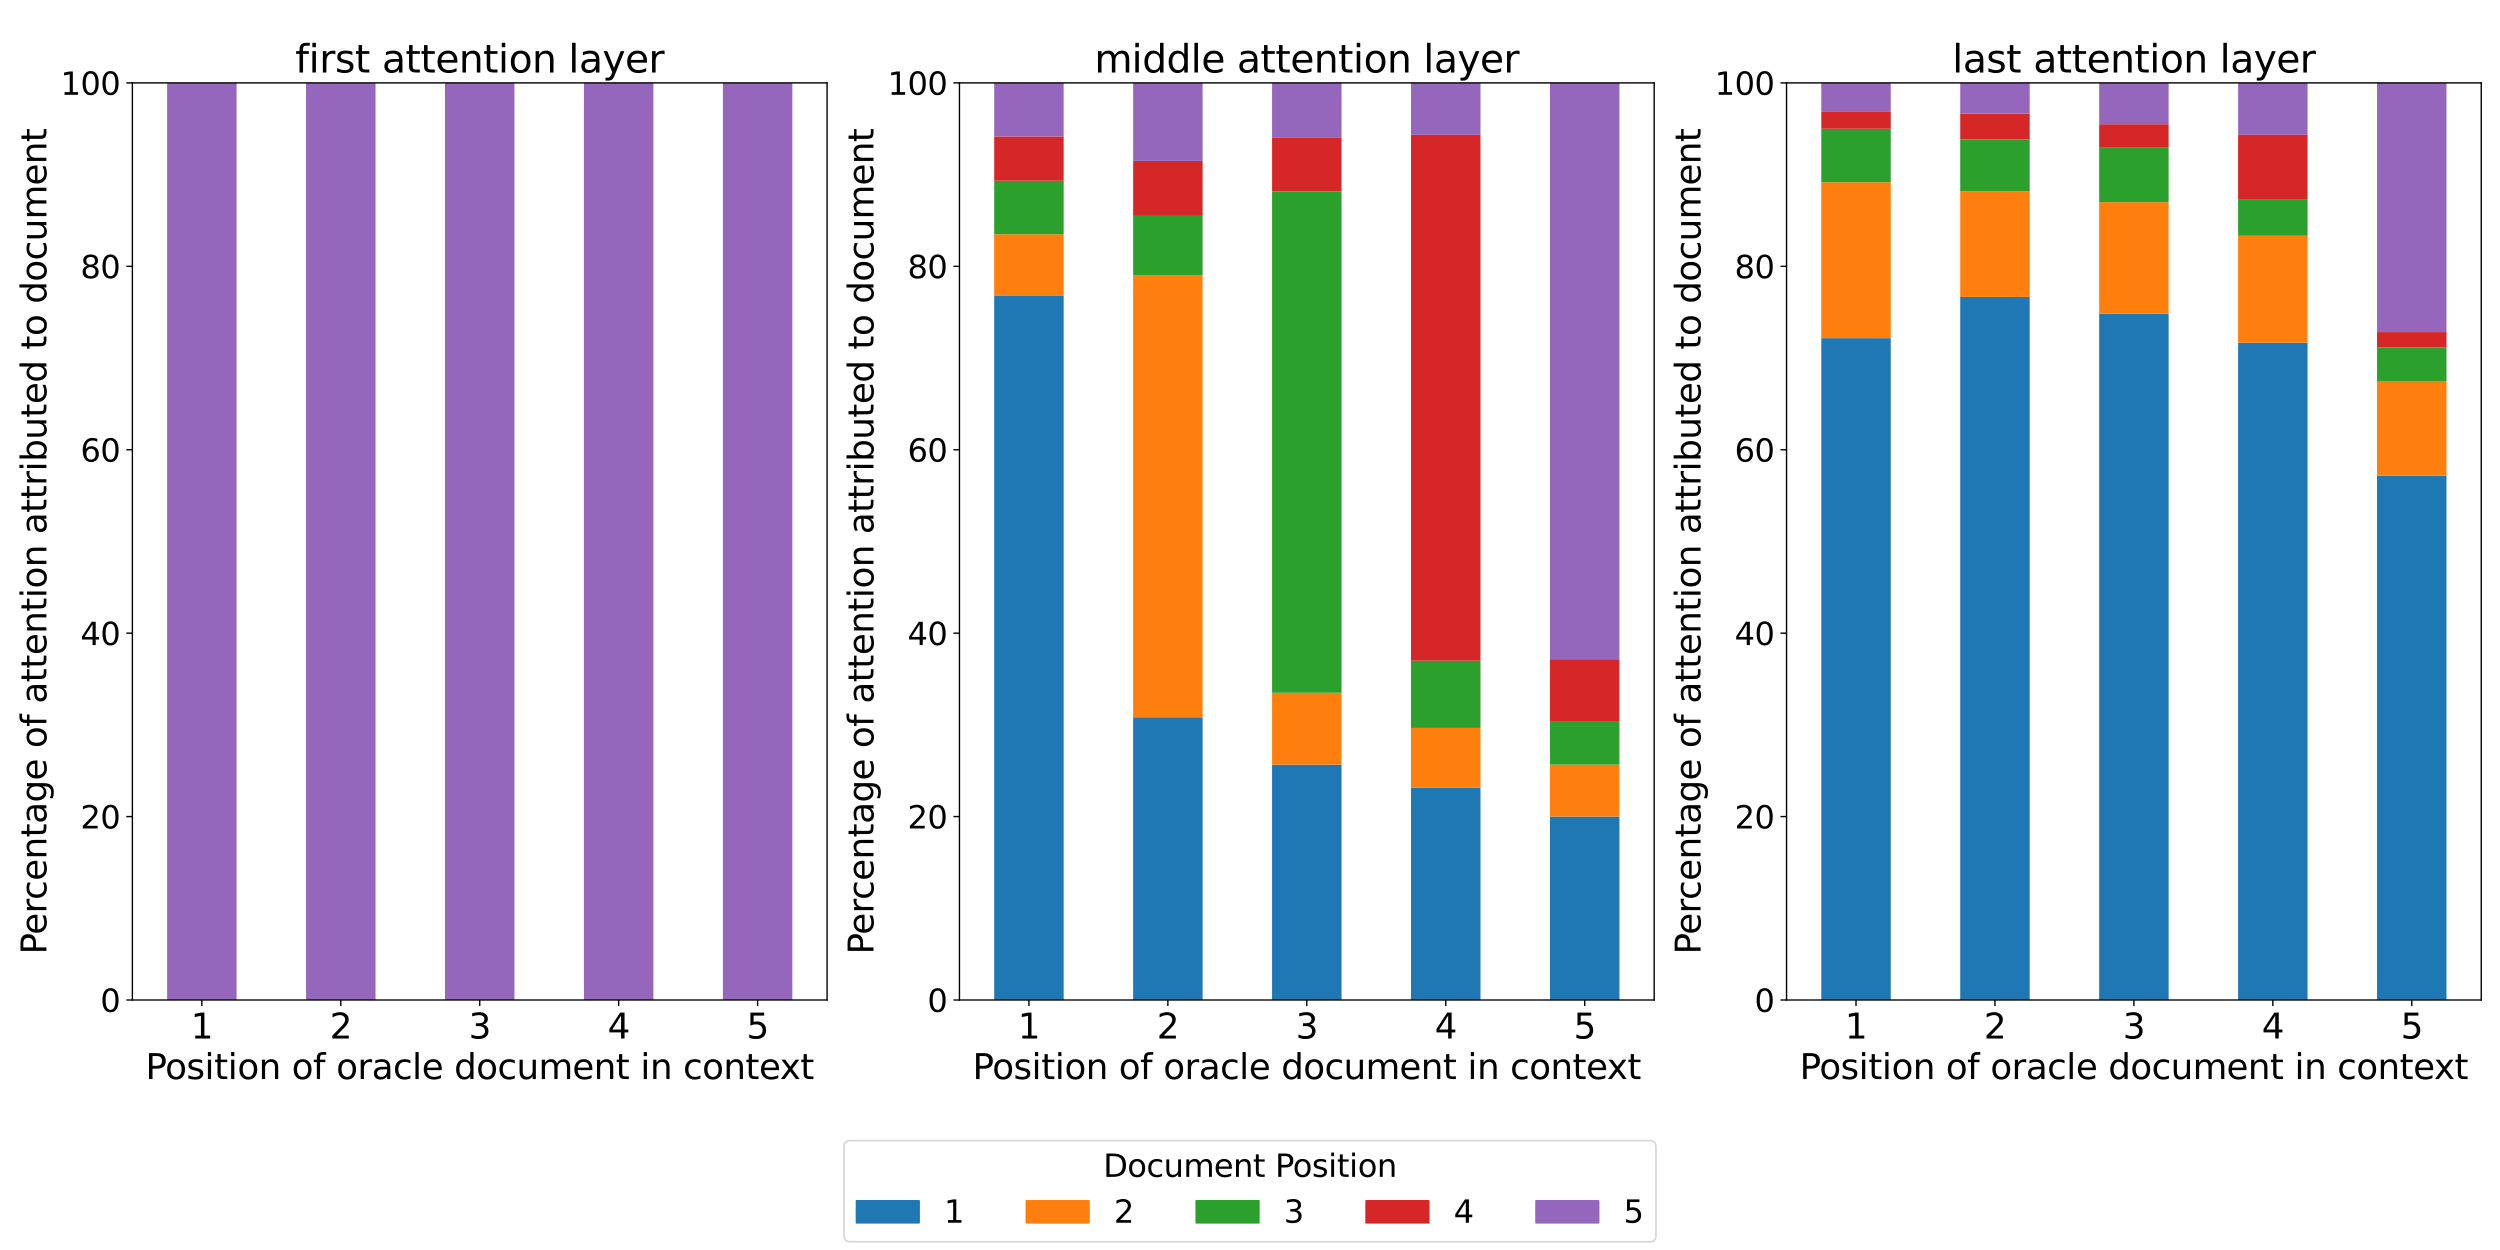 <?xml version="1.0" encoding="utf-8" standalone="no"?>
<!DOCTYPE svg PUBLIC "-//W3C//DTD SVG 1.1//EN"
  "http://www.w3.org/Graphics/SVG/1.1/DTD/svg11.dtd">
<svg xmlns:xlink="http://www.w3.org/1999/xlink" width="1440pt" height="720pt" viewBox="0 0 1440 720" xmlns="http://www.w3.org/2000/svg" version="1.1">
 <defs>
  <style type="text/css">*{stroke-linejoin: round; stroke-linecap: butt}</style>
 </defs>
 <g id="figure_1">
  <g id="patch_1">
   <path d="M 0 720 
L 1440 720 
L 1440 0 
L 0 0 
z
" style="fill: #ffffff"/>
  </g>
  <g id="axes_1">
   <g id="patch_2">
    <path d="M 76.25 576 
L 476.4 576 
L 476.4 47.76 
L 76.25 47.76 
z
" style="fill: #ffffff"/>
   </g>
   <g id="patch_3">
    <path d="M 96.257 576 
L 136.273 576 
L 136.273 47.76 
L 96.257 47.76 
z
" clip-path="url(#pef037f918a)" style="fill: #9467bd"/>
   </g>
   <g id="patch_4">
    <path d="M 176.287 576 
L 216.303 576 
L 216.303 47.76 
L 176.287 47.76 
z
" clip-path="url(#pef037f918a)" style="fill: #9467bd"/>
   </g>
   <g id="patch_5">
    <path d="M 256.317 576 
L 296.332 576 
L 296.332 47.76 
L 256.317 47.76 
z
" clip-path="url(#pef037f918a)" style="fill: #9467bd"/>
   </g>
   <g id="patch_6">
    <path d="M 336.348 576 
L 376.363 576 
L 376.363 47.76 
L 336.348 47.76 
z
" clip-path="url(#pef037f918a)" style="fill: #9467bd"/>
   </g>
   <g id="patch_7">
    <path d="M 416.377 576 
L 456.392 576 
L 456.392 47.76 
L 416.377 47.76 
z
" clip-path="url(#pef037f918a)" style="fill: #9467bd"/>
   </g>
   <g id="matplotlib.axis_1">
    <g id="xtick_1">
     <g id="line2d_1">
      <defs>
       <path id="md4aca78edf" d="M 0 0 
L 0 3.5 
" style="stroke: #000000; stroke-width: 0.8"/>
      </defs>
      <g>
       <use xlink:href="#md4aca78edf" x="116.265" y="576" style="stroke: #000000; stroke-width: 0.8"/>
      </g>
     </g>
     <g id="text_1">
      <!-- 1 -->
      <g transform="translate(109.903 598.197) scale(0.2 -0.2)">
       <defs>
        <path id="DejaVuSans-31" d="M 794 531 
L 1825 531 
L 1825 4091 
L 703 3866 
L 703 4441 
L 1819 4666 
L 2450 4666 
L 2450 531 
L 3481 531 
L 3481 0 
L 794 0 
L 794 531 
z
" transform="scale(0.016)"/>
       </defs>
       <use xlink:href="#DejaVuSans-31"/>
      </g>
     </g>
    </g>
    <g id="xtick_2">
     <g id="line2d_2">
      <g>
       <use xlink:href="#md4aca78edf" x="196.295" y="576" style="stroke: #000000; stroke-width: 0.8"/>
      </g>
     </g>
     <g id="text_2">
      <!-- 2 -->
      <g transform="translate(189.933 598.197) scale(0.2 -0.2)">
       <defs>
        <path id="DejaVuSans-32" d="M 1228 531 
L 3431 531 
L 3431 0 
L 469 0 
L 469 531 
Q 828 903 1448 1529 
Q 2069 2156 2228 2338 
Q 2531 2678 2651 2914 
Q 2772 3150 2772 3378 
Q 2772 3750 2511 3984 
Q 2250 4219 1831 4219 
Q 1534 4219 1204 4116 
Q 875 4013 500 3803 
L 500 4441 
Q 881 4594 1212 4672 
Q 1544 4750 1819 4750 
Q 2544 4750 2975 4387 
Q 3406 4025 3406 3419 
Q 3406 3131 3298 2873 
Q 3191 2616 2906 2266 
Q 2828 2175 2409 1742 
Q 1991 1309 1228 531 
z
" transform="scale(0.016)"/>
       </defs>
       <use xlink:href="#DejaVuSans-32"/>
      </g>
     </g>
    </g>
    <g id="xtick_3">
     <g id="line2d_3">
      <g>
       <use xlink:href="#md4aca78edf" x="276.325" y="576" style="stroke: #000000; stroke-width: 0.8"/>
      </g>
     </g>
     <g id="text_3">
      <!-- 3 -->
      <g transform="translate(269.962 598.197) scale(0.2 -0.2)">
       <defs>
        <path id="DejaVuSans-33" d="M 2597 2516 
Q 3050 2419 3304 2112 
Q 3559 1806 3559 1356 
Q 3559 666 3084 287 
Q 2609 -91 1734 -91 
Q 1441 -91 1130 -33 
Q 819 25 488 141 
L 488 750 
Q 750 597 1062 519 
Q 1375 441 1716 441 
Q 2309 441 2620 675 
Q 2931 909 2931 1356 
Q 2931 1769 2642 2001 
Q 2353 2234 1838 2234 
L 1294 2234 
L 1294 2753 
L 1863 2753 
Q 2328 2753 2575 2939 
Q 2822 3125 2822 3475 
Q 2822 3834 2567 4026 
Q 2313 4219 1838 4219 
Q 1578 4219 1281 4162 
Q 984 4106 628 3988 
L 628 4550 
Q 988 4650 1302 4700 
Q 1616 4750 1894 4750 
Q 2613 4750 3031 4423 
Q 3450 4097 3450 3541 
Q 3450 3153 3228 2886 
Q 3006 2619 2597 2516 
z
" transform="scale(0.016)"/>
       </defs>
       <use xlink:href="#DejaVuSans-33"/>
      </g>
     </g>
    </g>
    <g id="xtick_4">
     <g id="line2d_4">
      <g>
       <use xlink:href="#md4aca78edf" x="356.355" y="576" style="stroke: #000000; stroke-width: 0.8"/>
      </g>
     </g>
     <g id="text_4">
      <!-- 4 -->
      <g transform="translate(349.993 598.197) scale(0.2 -0.2)">
       <defs>
        <path id="DejaVuSans-34" d="M 2419 4116 
L 825 1625 
L 2419 1625 
L 2419 4116 
z
M 2253 4666 
L 3047 4666 
L 3047 1625 
L 3713 1625 
L 3713 1100 
L 3047 1100 
L 3047 0 
L 2419 0 
L 2419 1100 
L 313 1100 
L 313 1709 
L 2253 4666 
z
" transform="scale(0.016)"/>
       </defs>
       <use xlink:href="#DejaVuSans-34"/>
      </g>
     </g>
    </g>
    <g id="xtick_5">
     <g id="line2d_5">
      <g>
       <use xlink:href="#md4aca78edf" x="436.385" y="576" style="stroke: #000000; stroke-width: 0.8"/>
      </g>
     </g>
     <g id="text_5">
      <!-- 5 -->
      <g transform="translate(430.022 598.197) scale(0.2 -0.2)">
       <defs>
        <path id="DejaVuSans-35" d="M 691 4666 
L 3169 4666 
L 3169 4134 
L 1269 4134 
L 1269 2991 
Q 1406 3038 1543 3061 
Q 1681 3084 1819 3084 
Q 2600 3084 3056 2656 
Q 3513 2228 3513 1497 
Q 3513 744 3044 326 
Q 2575 -91 1722 -91 
Q 1428 -91 1123 -41 
Q 819 9 494 109 
L 494 744 
Q 775 591 1075 516 
Q 1375 441 1709 441 
Q 2250 441 2565 725 
Q 2881 1009 2881 1497 
Q 2881 1984 2565 2268 
Q 2250 2553 1709 2553 
Q 1456 2553 1204 2497 
Q 953 2441 691 2322 
L 691 4666 
z
" transform="scale(0.016)"/>
       </defs>
       <use xlink:href="#DejaVuSans-35"/>
      </g>
     </g>
    </g>
    <g id="text_6">
     <!-- Position of oracle document in context -->
     <g transform="translate(83.817 621.553) scale(0.2 -0.2)">
      <defs>
       <path id="DejaVuSans-50" d="M 1259 4147 
L 1259 2394 
L 2053 2394 
Q 2494 2394 2734 2622 
Q 2975 2850 2975 3272 
Q 2975 3691 2734 3919 
Q 2494 4147 2053 4147 
L 1259 4147 
z
M 628 4666 
L 2053 4666 
Q 2838 4666 3239 4311 
Q 3641 3956 3641 3272 
Q 3641 2581 3239 2228 
Q 2838 1875 2053 1875 
L 1259 1875 
L 1259 0 
L 628 0 
L 628 4666 
z
" transform="scale(0.016)"/>
       <path id="DejaVuSans-6f" d="M 1959 3097 
Q 1497 3097 1228 2736 
Q 959 2375 959 1747 
Q 959 1119 1226 758 
Q 1494 397 1959 397 
Q 2419 397 2687 759 
Q 2956 1122 2956 1747 
Q 2956 2369 2687 2733 
Q 2419 3097 1959 3097 
z
M 1959 3584 
Q 2709 3584 3137 3096 
Q 3566 2609 3566 1747 
Q 3566 888 3137 398 
Q 2709 -91 1959 -91 
Q 1206 -91 779 398 
Q 353 888 353 1747 
Q 353 2609 779 3096 
Q 1206 3584 1959 3584 
z
" transform="scale(0.016)"/>
       <path id="DejaVuSans-73" d="M 2834 3397 
L 2834 2853 
Q 2591 2978 2328 3040 
Q 2066 3103 1784 3103 
Q 1356 3103 1142 2972 
Q 928 2841 928 2578 
Q 928 2378 1081 2264 
Q 1234 2150 1697 2047 
L 1894 2003 
Q 2506 1872 2764 1633 
Q 3022 1394 3022 966 
Q 3022 478 2636 193 
Q 2250 -91 1575 -91 
Q 1294 -91 989 -36 
Q 684 19 347 128 
L 347 722 
Q 666 556 975 473 
Q 1284 391 1588 391 
Q 1994 391 2212 530 
Q 2431 669 2431 922 
Q 2431 1156 2273 1281 
Q 2116 1406 1581 1522 
L 1381 1569 
Q 847 1681 609 1914 
Q 372 2147 372 2553 
Q 372 3047 722 3315 
Q 1072 3584 1716 3584 
Q 2034 3584 2315 3537 
Q 2597 3491 2834 3397 
z
" transform="scale(0.016)"/>
       <path id="DejaVuSans-69" d="M 603 3500 
L 1178 3500 
L 1178 0 
L 603 0 
L 603 3500 
z
M 603 4863 
L 1178 4863 
L 1178 4134 
L 603 4134 
L 603 4863 
z
" transform="scale(0.016)"/>
       <path id="DejaVuSans-74" d="M 1172 4494 
L 1172 3500 
L 2356 3500 
L 2356 3053 
L 1172 3053 
L 1172 1153 
Q 1172 725 1289 603 
Q 1406 481 1766 481 
L 2356 481 
L 2356 0 
L 1766 0 
Q 1100 0 847 248 
Q 594 497 594 1153 
L 594 3053 
L 172 3053 
L 172 3500 
L 594 3500 
L 594 4494 
L 1172 4494 
z
" transform="scale(0.016)"/>
       <path id="DejaVuSans-6e" d="M 3513 2113 
L 3513 0 
L 2938 0 
L 2938 2094 
Q 2938 2591 2744 2837 
Q 2550 3084 2163 3084 
Q 1697 3084 1428 2787 
Q 1159 2491 1159 1978 
L 1159 0 
L 581 0 
L 581 3500 
L 1159 3500 
L 1159 2956 
Q 1366 3272 1645 3428 
Q 1925 3584 2291 3584 
Q 2894 3584 3203 3211 
Q 3513 2838 3513 2113 
z
" transform="scale(0.016)"/>
       <path id="DejaVuSans-20" transform="scale(0.016)"/>
       <path id="DejaVuSans-66" d="M 2375 4863 
L 2375 4384 
L 1825 4384 
Q 1516 4384 1395 4259 
Q 1275 4134 1275 3809 
L 1275 3500 
L 2222 3500 
L 2222 3053 
L 1275 3053 
L 1275 0 
L 697 0 
L 697 3053 
L 147 3053 
L 147 3500 
L 697 3500 
L 697 3744 
Q 697 4328 969 4595 
Q 1241 4863 1831 4863 
L 2375 4863 
z
" transform="scale(0.016)"/>
       <path id="DejaVuSans-72" d="M 2631 2963 
Q 2534 3019 2420 3045 
Q 2306 3072 2169 3072 
Q 1681 3072 1420 2755 
Q 1159 2438 1159 1844 
L 1159 0 
L 581 0 
L 581 3500 
L 1159 3500 
L 1159 2956 
Q 1341 3275 1631 3429 
Q 1922 3584 2338 3584 
Q 2397 3584 2469 3576 
Q 2541 3569 2628 3553 
L 2631 2963 
z
" transform="scale(0.016)"/>
       <path id="DejaVuSans-61" d="M 2194 1759 
Q 1497 1759 1228 1600 
Q 959 1441 959 1056 
Q 959 750 1161 570 
Q 1363 391 1709 391 
Q 2188 391 2477 730 
Q 2766 1069 2766 1631 
L 2766 1759 
L 2194 1759 
z
M 3341 1997 
L 3341 0 
L 2766 0 
L 2766 531 
Q 2569 213 2275 61 
Q 1981 -91 1556 -91 
Q 1019 -91 701 211 
Q 384 513 384 1019 
Q 384 1609 779 1909 
Q 1175 2209 1959 2209 
L 2766 2209 
L 2766 2266 
Q 2766 2663 2505 2880 
Q 2244 3097 1772 3097 
Q 1472 3097 1187 3025 
Q 903 2953 641 2809 
L 641 3341 
Q 956 3463 1253 3523 
Q 1550 3584 1831 3584 
Q 2591 3584 2966 3190 
Q 3341 2797 3341 1997 
z
" transform="scale(0.016)"/>
       <path id="DejaVuSans-63" d="M 3122 3366 
L 3122 2828 
Q 2878 2963 2633 3030 
Q 2388 3097 2138 3097 
Q 1578 3097 1268 2742 
Q 959 2388 959 1747 
Q 959 1106 1268 751 
Q 1578 397 2138 397 
Q 2388 397 2633 464 
Q 2878 531 3122 666 
L 3122 134 
Q 2881 22 2623 -34 
Q 2366 -91 2075 -91 
Q 1284 -91 818 406 
Q 353 903 353 1747 
Q 353 2603 823 3093 
Q 1294 3584 2113 3584 
Q 2378 3584 2631 3529 
Q 2884 3475 3122 3366 
z
" transform="scale(0.016)"/>
       <path id="DejaVuSans-6c" d="M 603 4863 
L 1178 4863 
L 1178 0 
L 603 0 
L 603 4863 
z
" transform="scale(0.016)"/>
       <path id="DejaVuSans-65" d="M 3597 1894 
L 3597 1613 
L 953 1613 
Q 991 1019 1311 708 
Q 1631 397 2203 397 
Q 2534 397 2845 478 
Q 3156 559 3463 722 
L 3463 178 
Q 3153 47 2828 -22 
Q 2503 -91 2169 -91 
Q 1331 -91 842 396 
Q 353 884 353 1716 
Q 353 2575 817 3079 
Q 1281 3584 2069 3584 
Q 2775 3584 3186 3129 
Q 3597 2675 3597 1894 
z
M 3022 2063 
Q 3016 2534 2758 2815 
Q 2500 3097 2075 3097 
Q 1594 3097 1305 2825 
Q 1016 2553 972 2059 
L 3022 2063 
z
" transform="scale(0.016)"/>
       <path id="DejaVuSans-64" d="M 2906 2969 
L 2906 4863 
L 3481 4863 
L 3481 0 
L 2906 0 
L 2906 525 
Q 2725 213 2448 61 
Q 2172 -91 1784 -91 
Q 1150 -91 751 415 
Q 353 922 353 1747 
Q 353 2572 751 3078 
Q 1150 3584 1784 3584 
Q 2172 3584 2448 3432 
Q 2725 3281 2906 2969 
z
M 947 1747 
Q 947 1113 1208 752 
Q 1469 391 1925 391 
Q 2381 391 2643 752 
Q 2906 1113 2906 1747 
Q 2906 2381 2643 2742 
Q 2381 3103 1925 3103 
Q 1469 3103 1208 2742 
Q 947 2381 947 1747 
z
" transform="scale(0.016)"/>
       <path id="DejaVuSans-75" d="M 544 1381 
L 544 3500 
L 1119 3500 
L 1119 1403 
Q 1119 906 1312 657 
Q 1506 409 1894 409 
Q 2359 409 2629 706 
Q 2900 1003 2900 1516 
L 2900 3500 
L 3475 3500 
L 3475 0 
L 2900 0 
L 2900 538 
Q 2691 219 2414 64 
Q 2138 -91 1772 -91 
Q 1169 -91 856 284 
Q 544 659 544 1381 
z
M 1991 3584 
L 1991 3584 
z
" transform="scale(0.016)"/>
       <path id="DejaVuSans-6d" d="M 3328 2828 
Q 3544 3216 3844 3400 
Q 4144 3584 4550 3584 
Q 5097 3584 5394 3201 
Q 5691 2819 5691 2113 
L 5691 0 
L 5113 0 
L 5113 2094 
Q 5113 2597 4934 2840 
Q 4756 3084 4391 3084 
Q 3944 3084 3684 2787 
Q 3425 2491 3425 1978 
L 3425 0 
L 2847 0 
L 2847 2094 
Q 2847 2600 2669 2842 
Q 2491 3084 2119 3084 
Q 1678 3084 1418 2786 
Q 1159 2488 1159 1978 
L 1159 0 
L 581 0 
L 581 3500 
L 1159 3500 
L 1159 2956 
Q 1356 3278 1631 3431 
Q 1906 3584 2284 3584 
Q 2666 3584 2933 3390 
Q 3200 3197 3328 2828 
z
" transform="scale(0.016)"/>
       <path id="DejaVuSans-78" d="M 3513 3500 
L 2247 1797 
L 3578 0 
L 2900 0 
L 1881 1375 
L 863 0 
L 184 0 
L 1544 1831 
L 300 3500 
L 978 3500 
L 1906 2253 
L 2834 3500 
L 3513 3500 
z
" transform="scale(0.016)"/>
      </defs>
      <use xlink:href="#DejaVuSans-50"/>
      <use xlink:href="#DejaVuSans-6f" x="56.678"/>
      <use xlink:href="#DejaVuSans-73" x="117.859"/>
      <use xlink:href="#DejaVuSans-69" x="169.959"/>
      <use xlink:href="#DejaVuSans-74" x="197.742"/>
      <use xlink:href="#DejaVuSans-69" x="236.951"/>
      <use xlink:href="#DejaVuSans-6f" x="264.734"/>
      <use xlink:href="#DejaVuSans-6e" x="325.916"/>
      <use xlink:href="#DejaVuSans-20" x="389.295"/>
      <use xlink:href="#DejaVuSans-6f" x="421.082"/>
      <use xlink:href="#DejaVuSans-66" x="482.264"/>
      <use xlink:href="#DejaVuSans-20" x="517.469"/>
      <use xlink:href="#DejaVuSans-6f" x="549.256"/>
      <use xlink:href="#DejaVuSans-72" x="610.438"/>
      <use xlink:href="#DejaVuSans-61" x="651.551"/>
      <use xlink:href="#DejaVuSans-63" x="712.83"/>
      <use xlink:href="#DejaVuSans-6c" x="767.811"/>
      <use xlink:href="#DejaVuSans-65" x="795.594"/>
      <use xlink:href="#DejaVuSans-20" x="857.117"/>
      <use xlink:href="#DejaVuSans-64" x="888.904"/>
      <use xlink:href="#DejaVuSans-6f" x="952.381"/>
      <use xlink:href="#DejaVuSans-63" x="1013.562"/>
      <use xlink:href="#DejaVuSans-75" x="1068.543"/>
      <use xlink:href="#DejaVuSans-6d" x="1131.922"/>
      <use xlink:href="#DejaVuSans-65" x="1229.334"/>
      <use xlink:href="#DejaVuSans-6e" x="1290.857"/>
      <use xlink:href="#DejaVuSans-74" x="1354.236"/>
      <use xlink:href="#DejaVuSans-20" x="1393.445"/>
      <use xlink:href="#DejaVuSans-69" x="1425.232"/>
      <use xlink:href="#DejaVuSans-6e" x="1453.016"/>
      <use xlink:href="#DejaVuSans-20" x="1516.395"/>
      <use xlink:href="#DejaVuSans-63" x="1548.182"/>
      <use xlink:href="#DejaVuSans-6f" x="1603.162"/>
      <use xlink:href="#DejaVuSans-6e" x="1664.344"/>
      <use xlink:href="#DejaVuSans-74" x="1727.723"/>
      <use xlink:href="#DejaVuSans-65" x="1766.932"/>
      <use xlink:href="#DejaVuSans-78" x="1826.705"/>
      <use xlink:href="#DejaVuSans-74" x="1885.885"/>
     </g>
    </g>
   </g>
   <g id="matplotlib.axis_2">
    <g id="ytick_1">
     <g id="line2d_6">
      <defs>
       <path id="mc6f58a46d8" d="M 0 0 
L -3.5 0 
" style="stroke: #000000; stroke-width: 0.8"/>
      </defs>
      <g>
       <use xlink:href="#mc6f58a46d8" x="76.25" y="576" style="stroke: #000000; stroke-width: 0.8"/>
      </g>
     </g>
     <g id="text_7">
      <!-- 0 -->
      <g transform="translate(57.797 582.839) scale(0.18 -0.18)">
       <defs>
        <path id="DejaVuSans-30" d="M 2034 4250 
Q 1547 4250 1301 3770 
Q 1056 3291 1056 2328 
Q 1056 1369 1301 889 
Q 1547 409 2034 409 
Q 2525 409 2770 889 
Q 3016 1369 3016 2328 
Q 3016 3291 2770 3770 
Q 2525 4250 2034 4250 
z
M 2034 4750 
Q 2819 4750 3233 4129 
Q 3647 3509 3647 2328 
Q 3647 1150 3233 529 
Q 2819 -91 2034 -91 
Q 1250 -91 836 529 
Q 422 1150 422 2328 
Q 422 3509 836 4129 
Q 1250 4750 2034 4750 
z
" transform="scale(0.016)"/>
       </defs>
       <use xlink:href="#DejaVuSans-30"/>
      </g>
     </g>
    </g>
    <g id="ytick_2">
     <g id="line2d_7">
      <g>
       <use xlink:href="#mc6f58a46d8" x="76.25" y="470.352" style="stroke: #000000; stroke-width: 0.8"/>
      </g>
     </g>
     <g id="text_8">
      <!-- 20 -->
      <g transform="translate(46.345 477.191) scale(0.18 -0.18)">
       <use xlink:href="#DejaVuSans-32"/>
       <use xlink:href="#DejaVuSans-30" x="63.623"/>
      </g>
     </g>
    </g>
    <g id="ytick_3">
     <g id="line2d_8">
      <g>
       <use xlink:href="#mc6f58a46d8" x="76.25" y="364.704" style="stroke: #000000; stroke-width: 0.8"/>
      </g>
     </g>
     <g id="text_9">
      <!-- 40 -->
      <g transform="translate(46.345 371.543) scale(0.18 -0.18)">
       <use xlink:href="#DejaVuSans-34"/>
       <use xlink:href="#DejaVuSans-30" x="63.623"/>
      </g>
     </g>
    </g>
    <g id="ytick_4">
     <g id="line2d_9">
      <g>
       <use xlink:href="#mc6f58a46d8" x="76.25" y="259.056" style="stroke: #000000; stroke-width: 0.8"/>
      </g>
     </g>
     <g id="text_10">
      <!-- 60 -->
      <g transform="translate(46.345 265.895) scale(0.18 -0.18)">
       <defs>
        <path id="DejaVuSans-36" d="M 2113 2584 
Q 1688 2584 1439 2293 
Q 1191 2003 1191 1497 
Q 1191 994 1439 701 
Q 1688 409 2113 409 
Q 2538 409 2786 701 
Q 3034 994 3034 1497 
Q 3034 2003 2786 2293 
Q 2538 2584 2113 2584 
z
M 3366 4563 
L 3366 3988 
Q 3128 4100 2886 4159 
Q 2644 4219 2406 4219 
Q 1781 4219 1451 3797 
Q 1122 3375 1075 2522 
Q 1259 2794 1537 2939 
Q 1816 3084 2150 3084 
Q 2853 3084 3261 2657 
Q 3669 2231 3669 1497 
Q 3669 778 3244 343 
Q 2819 -91 2113 -91 
Q 1303 -91 875 529 
Q 447 1150 447 2328 
Q 447 3434 972 4092 
Q 1497 4750 2381 4750 
Q 2619 4750 2861 4703 
Q 3103 4656 3366 4563 
z
" transform="scale(0.016)"/>
       </defs>
       <use xlink:href="#DejaVuSans-36"/>
       <use xlink:href="#DejaVuSans-30" x="63.623"/>
      </g>
     </g>
    </g>
    <g id="ytick_5">
     <g id="line2d_10">
      <g>
       <use xlink:href="#mc6f58a46d8" x="76.25" y="153.408" style="stroke: #000000; stroke-width: 0.8"/>
      </g>
     </g>
     <g id="text_11">
      <!-- 80 -->
      <g transform="translate(46.345 160.247) scale(0.18 -0.18)">
       <defs>
        <path id="DejaVuSans-38" d="M 2034 2216 
Q 1584 2216 1326 1975 
Q 1069 1734 1069 1313 
Q 1069 891 1326 650 
Q 1584 409 2034 409 
Q 2484 409 2743 651 
Q 3003 894 3003 1313 
Q 3003 1734 2745 1975 
Q 2488 2216 2034 2216 
z
M 1403 2484 
Q 997 2584 770 2862 
Q 544 3141 544 3541 
Q 544 4100 942 4425 
Q 1341 4750 2034 4750 
Q 2731 4750 3128 4425 
Q 3525 4100 3525 3541 
Q 3525 3141 3298 2862 
Q 3072 2584 2669 2484 
Q 3125 2378 3379 2068 
Q 3634 1759 3634 1313 
Q 3634 634 3220 271 
Q 2806 -91 2034 -91 
Q 1263 -91 848 271 
Q 434 634 434 1313 
Q 434 1759 690 2068 
Q 947 2378 1403 2484 
z
M 1172 3481 
Q 1172 3119 1398 2916 
Q 1625 2713 2034 2713 
Q 2441 2713 2670 2916 
Q 2900 3119 2900 3481 
Q 2900 3844 2670 4047 
Q 2441 4250 2034 4250 
Q 1625 4250 1398 4047 
Q 1172 3844 1172 3481 
z
" transform="scale(0.016)"/>
       </defs>
       <use xlink:href="#DejaVuSans-38"/>
       <use xlink:href="#DejaVuSans-30" x="63.623"/>
      </g>
     </g>
    </g>
    <g id="ytick_6">
     <g id="line2d_11">
      <g>
       <use xlink:href="#mc6f58a46d8" x="76.25" y="47.76" style="stroke: #000000; stroke-width: 0.8"/>
      </g>
     </g>
     <g id="text_12">
      <!-- 100 -->
      <g transform="translate(34.892 54.599) scale(0.18 -0.18)">
       <use xlink:href="#DejaVuSans-31"/>
       <use xlink:href="#DejaVuSans-30" x="63.623"/>
       <use xlink:href="#DejaVuSans-30" x="127.246"/>
      </g>
     </g>
    </g>
    <g id="text_13">
     <!-- Percentage of attention attributed to document -->
     <g transform="translate(26.733 549.728) rotate(-90) scale(0.2 -0.2)">
      <defs>
       <path id="DejaVuSans-67" d="M 2906 1791 
Q 2906 2416 2648 2759 
Q 2391 3103 1925 3103 
Q 1463 3103 1205 2759 
Q 947 2416 947 1791 
Q 947 1169 1205 825 
Q 1463 481 1925 481 
Q 2391 481 2648 825 
Q 2906 1169 2906 1791 
z
M 3481 434 
Q 3481 -459 3084 -895 
Q 2688 -1331 1869 -1331 
Q 1566 -1331 1297 -1286 
Q 1028 -1241 775 -1147 
L 775 -588 
Q 1028 -725 1275 -790 
Q 1522 -856 1778 -856 
Q 2344 -856 2625 -561 
Q 2906 -266 2906 331 
L 2906 616 
Q 2728 306 2450 153 
Q 2172 0 1784 0 
Q 1141 0 747 490 
Q 353 981 353 1791 
Q 353 2603 747 3093 
Q 1141 3584 1784 3584 
Q 2172 3584 2450 3431 
Q 2728 3278 2906 2969 
L 2906 3500 
L 3481 3500 
L 3481 434 
z
" transform="scale(0.016)"/>
       <path id="DejaVuSans-62" d="M 3116 1747 
Q 3116 2381 2855 2742 
Q 2594 3103 2138 3103 
Q 1681 3103 1420 2742 
Q 1159 2381 1159 1747 
Q 1159 1113 1420 752 
Q 1681 391 2138 391 
Q 2594 391 2855 752 
Q 3116 1113 3116 1747 
z
M 1159 2969 
Q 1341 3281 1617 3432 
Q 1894 3584 2278 3584 
Q 2916 3584 3314 3078 
Q 3713 2572 3713 1747 
Q 3713 922 3314 415 
Q 2916 -91 2278 -91 
Q 1894 -91 1617 61 
Q 1341 213 1159 525 
L 1159 0 
L 581 0 
L 581 4863 
L 1159 4863 
L 1159 2969 
z
" transform="scale(0.016)"/>
      </defs>
      <use xlink:href="#DejaVuSans-50"/>
      <use xlink:href="#DejaVuSans-65" x="56.678"/>
      <use xlink:href="#DejaVuSans-72" x="118.201"/>
      <use xlink:href="#DejaVuSans-63" x="157.064"/>
      <use xlink:href="#DejaVuSans-65" x="212.045"/>
      <use xlink:href="#DejaVuSans-6e" x="273.568"/>
      <use xlink:href="#DejaVuSans-74" x="336.947"/>
      <use xlink:href="#DejaVuSans-61" x="376.156"/>
      <use xlink:href="#DejaVuSans-67" x="437.436"/>
      <use xlink:href="#DejaVuSans-65" x="500.912"/>
      <use xlink:href="#DejaVuSans-20" x="562.436"/>
      <use xlink:href="#DejaVuSans-6f" x="594.223"/>
      <use xlink:href="#DejaVuSans-66" x="655.404"/>
      <use xlink:href="#DejaVuSans-20" x="690.609"/>
      <use xlink:href="#DejaVuSans-61" x="722.396"/>
      <use xlink:href="#DejaVuSans-74" x="783.676"/>
      <use xlink:href="#DejaVuSans-74" x="822.885"/>
      <use xlink:href="#DejaVuSans-65" x="862.094"/>
      <use xlink:href="#DejaVuSans-6e" x="923.617"/>
      <use xlink:href="#DejaVuSans-74" x="986.996"/>
      <use xlink:href="#DejaVuSans-69" x="1026.205"/>
      <use xlink:href="#DejaVuSans-6f" x="1053.988"/>
      <use xlink:href="#DejaVuSans-6e" x="1115.17"/>
      <use xlink:href="#DejaVuSans-20" x="1178.549"/>
      <use xlink:href="#DejaVuSans-61" x="1210.336"/>
      <use xlink:href="#DejaVuSans-74" x="1271.615"/>
      <use xlink:href="#DejaVuSans-74" x="1310.824"/>
      <use xlink:href="#DejaVuSans-72" x="1350.033"/>
      <use xlink:href="#DejaVuSans-69" x="1391.146"/>
      <use xlink:href="#DejaVuSans-62" x="1418.93"/>
      <use xlink:href="#DejaVuSans-75" x="1482.406"/>
      <use xlink:href="#DejaVuSans-74" x="1545.785"/>
      <use xlink:href="#DejaVuSans-65" x="1584.994"/>
      <use xlink:href="#DejaVuSans-64" x="1646.518"/>
      <use xlink:href="#DejaVuSans-20" x="1709.994"/>
      <use xlink:href="#DejaVuSans-74" x="1741.781"/>
      <use xlink:href="#DejaVuSans-6f" x="1780.99"/>
      <use xlink:href="#DejaVuSans-20" x="1842.172"/>
      <use xlink:href="#DejaVuSans-64" x="1873.959"/>
      <use xlink:href="#DejaVuSans-6f" x="1937.436"/>
      <use xlink:href="#DejaVuSans-63" x="1998.617"/>
      <use xlink:href="#DejaVuSans-75" x="2053.598"/>
      <use xlink:href="#DejaVuSans-6d" x="2116.977"/>
      <use xlink:href="#DejaVuSans-65" x="2214.389"/>
      <use xlink:href="#DejaVuSans-6e" x="2275.912"/>
      <use xlink:href="#DejaVuSans-74" x="2339.291"/>
     </g>
    </g>
   </g>
   <g id="patch_8">
    <path d="M 76.25 576 
L 76.25 47.76 
" style="fill: none; stroke: #000000; stroke-width: 0.8; stroke-linejoin: miter; stroke-linecap: square"/>
   </g>
   <g id="patch_9">
    <path d="M 476.4 576 
L 476.4 47.76 
" style="fill: none; stroke: #000000; stroke-width: 0.8; stroke-linejoin: miter; stroke-linecap: square"/>
   </g>
   <g id="patch_10">
    <path d="M 76.25 576 
L 476.4 576 
" style="fill: none; stroke: #000000; stroke-width: 0.8; stroke-linejoin: miter; stroke-linecap: square"/>
   </g>
   <g id="patch_11">
    <path d="M 76.25 47.76 
L 476.4 47.76 
" style="fill: none; stroke: #000000; stroke-width: 0.8; stroke-linejoin: miter; stroke-linecap: square"/>
   </g>
   <g id="text_14">
    <!-- first attention layer -->
    <g transform="translate(170.067 41.76) scale(0.22 -0.22)">
     <defs>
      <path id="DejaVuSans-79" d="M 2059 -325 
Q 1816 -950 1584 -1140 
Q 1353 -1331 966 -1331 
L 506 -1331 
L 506 -850 
L 844 -850 
Q 1081 -850 1212 -737 
Q 1344 -625 1503 -206 
L 1606 56 
L 191 3500 
L 800 3500 
L 1894 763 
L 2988 3500 
L 3597 3500 
L 2059 -325 
z
" transform="scale(0.016)"/>
     </defs>
     <use xlink:href="#DejaVuSans-66"/>
     <use xlink:href="#DejaVuSans-69" x="35.205"/>
     <use xlink:href="#DejaVuSans-72" x="62.988"/>
     <use xlink:href="#DejaVuSans-73" x="104.102"/>
     <use xlink:href="#DejaVuSans-74" x="156.201"/>
     <use xlink:href="#DejaVuSans-20" x="195.41"/>
     <use xlink:href="#DejaVuSans-61" x="227.197"/>
     <use xlink:href="#DejaVuSans-74" x="288.477"/>
     <use xlink:href="#DejaVuSans-74" x="327.686"/>
     <use xlink:href="#DejaVuSans-65" x="366.895"/>
     <use xlink:href="#DejaVuSans-6e" x="428.418"/>
     <use xlink:href="#DejaVuSans-74" x="491.797"/>
     <use xlink:href="#DejaVuSans-69" x="531.006"/>
     <use xlink:href="#DejaVuSans-6f" x="558.789"/>
     <use xlink:href="#DejaVuSans-6e" x="619.971"/>
     <use xlink:href="#DejaVuSans-20" x="683.35"/>
     <use xlink:href="#DejaVuSans-6c" x="715.137"/>
     <use xlink:href="#DejaVuSans-61" x="742.92"/>
     <use xlink:href="#DejaVuSans-79" x="804.199"/>
     <use xlink:href="#DejaVuSans-65" x="863.379"/>
     <use xlink:href="#DejaVuSans-72" x="924.902"/>
    </g>
   </g>
  </g>
  <g id="axes_2">
   <g id="patch_12">
    <path d="M 552.65 576 
L 952.8 576 
L 952.8 47.76 
L 552.65 47.76 
z
" style="fill: #ffffff"/>
   </g>
   <g id="patch_13">
    <path d="M 572.658 576 
L 612.673 576 
L 612.673 170.136 
L 572.658 170.136 
z
" clip-path="url(#peda7390e43)" style="fill: #1f77b4"/>
   </g>
   <g id="patch_14">
    <path d="M 652.688 576 
L 692.702 576 
L 692.702 413.126 
L 652.688 413.126 
z
" clip-path="url(#peda7390e43)" style="fill: #1f77b4"/>
   </g>
   <g id="patch_15">
    <path d="M 732.717 576 
L 772.732 576 
L 772.732 440.418 
L 732.717 440.418 
z
" clip-path="url(#peda7390e43)" style="fill: #1f77b4"/>
   </g>
   <g id="patch_16">
    <path d="M 812.747 576 
L 852.763 576 
L 852.763 453.624 
L 812.747 453.624 
z
" clip-path="url(#peda7390e43)" style="fill: #1f77b4"/>
   </g>
   <g id="patch_17">
    <path d="M 892.778 576 
L 932.793 576 
L 932.793 470.352 
L 892.778 470.352 
z
" clip-path="url(#peda7390e43)" style="fill: #1f77b4"/>
   </g>
   <g id="patch_18">
    <path d="M 572.658 170.136 
L 612.673 170.136 
L 612.673 134.92 
L 572.658 134.92 
z
" clip-path="url(#peda7390e43)" style="fill: #ff7f0e"/>
   </g>
   <g id="patch_19">
    <path d="M 652.688 413.126 
L 692.702 413.126 
L 692.702 158.69 
L 652.688 158.69 
z
" clip-path="url(#peda7390e43)" style="fill: #ff7f0e"/>
   </g>
   <g id="patch_20">
    <path d="M 732.717 440.418 
L 772.732 440.418 
L 772.732 399.04 
L 732.717 399.04 
z
" clip-path="url(#peda7390e43)" style="fill: #ff7f0e"/>
   </g>
   <g id="patch_21">
    <path d="M 812.747 453.624 
L 852.763 453.624 
L 852.763 419.289 
L 812.747 419.289 
z
" clip-path="url(#peda7390e43)" style="fill: #ff7f0e"/>
   </g>
   <g id="patch_22">
    <path d="M 892.778 470.352 
L 932.793 470.352 
L 932.793 440.418 
L 892.778 440.418 
z
" clip-path="url(#peda7390e43)" style="fill: #ff7f0e"/>
   </g>
   <g id="patch_23">
    <path d="M 572.658 134.92 
L 612.673 134.92 
L 612.673 104.106 
L 572.658 104.106 
z
" clip-path="url(#peda7390e43)" style="fill: #2ca02c"/>
   </g>
   <g id="patch_24">
    <path d="M 652.688 158.69 
L 692.702 158.69 
L 692.702 124.355 
L 652.688 124.355 
z
" clip-path="url(#peda7390e43)" style="fill: #2ca02c"/>
   </g>
   <g id="patch_25">
    <path d="M 732.717 399.04 
L 772.732 399.04 
L 772.732 110.268 
L 732.717 110.268 
z
" clip-path="url(#peda7390e43)" style="fill: #2ca02c"/>
   </g>
   <g id="patch_26">
    <path d="M 812.747 419.289 
L 852.763 419.289 
L 852.763 380.551 
L 812.747 380.551 
z
" clip-path="url(#peda7390e43)" style="fill: #2ca02c"/>
   </g>
   <g id="patch_27">
    <path d="M 892.778 440.418 
L 932.793 440.418 
L 932.793 415.767 
L 892.778 415.767 
z
" clip-path="url(#peda7390e43)" style="fill: #2ca02c"/>
   </g>
   <g id="patch_28">
    <path d="M 572.658 104.106 
L 612.673 104.106 
L 612.673 78.574 
L 572.658 78.574 
z
" clip-path="url(#peda7390e43)" style="fill: #d62728"/>
   </g>
   <g id="patch_29">
    <path d="M 652.688 124.355 
L 692.702 124.355 
L 692.702 92.66 
L 652.688 92.66 
z
" clip-path="url(#peda7390e43)" style="fill: #d62728"/>
   </g>
   <g id="patch_30">
    <path d="M 732.717 110.268 
L 772.732 110.268 
L 772.732 79.454 
L 732.717 79.454 
z
" clip-path="url(#peda7390e43)" style="fill: #d62728"/>
   </g>
   <g id="patch_31">
    <path d="M 812.747 380.551 
L 852.763 380.551 
L 852.763 77.694 
L 812.747 77.694 
z
" clip-path="url(#peda7390e43)" style="fill: #d62728"/>
   </g>
   <g id="patch_32">
    <path d="M 892.778 415.767 
L 932.793 415.767 
L 932.793 379.671 
L 892.778 379.671 
z
" clip-path="url(#peda7390e43)" style="fill: #d62728"/>
   </g>
   <g id="patch_33">
    <path d="M 572.658 78.574 
L 612.673 78.574 
L 612.673 47.76 
L 572.658 47.76 
z
" clip-path="url(#peda7390e43)" style="fill: #9467bd"/>
   </g>
   <g id="patch_34">
    <path d="M 652.688 92.66 
L 692.702 92.66 
L 692.702 47.76 
L 652.688 47.76 
z
" clip-path="url(#peda7390e43)" style="fill: #9467bd"/>
   </g>
   <g id="patch_35">
    <path d="M 732.717 79.454 
L 772.732 79.454 
L 772.732 47.76 
L 732.717 47.76 
z
" clip-path="url(#peda7390e43)" style="fill: #9467bd"/>
   </g>
   <g id="patch_36">
    <path d="M 812.747 77.694 
L 852.763 77.694 
L 852.763 47.76 
L 812.747 47.76 
z
" clip-path="url(#peda7390e43)" style="fill: #9467bd"/>
   </g>
   <g id="patch_37">
    <path d="M 892.778 379.671 
L 932.793 379.671 
L 932.793 47.76 
L 892.778 47.76 
z
" clip-path="url(#peda7390e43)" style="fill: #9467bd"/>
   </g>
   <g id="matplotlib.axis_3">
    <g id="xtick_6">
     <g id="line2d_12">
      <g>
       <use xlink:href="#md4aca78edf" x="592.665" y="576" style="stroke: #000000; stroke-width: 0.8"/>
      </g>
     </g>
     <g id="text_15">
      <!-- 1 -->
      <g transform="translate(586.303 598.197) scale(0.2 -0.2)">
       <use xlink:href="#DejaVuSans-31"/>
      </g>
     </g>
    </g>
    <g id="xtick_7">
     <g id="line2d_13">
      <g>
       <use xlink:href="#md4aca78edf" x="672.695" y="576" style="stroke: #000000; stroke-width: 0.8"/>
      </g>
     </g>
     <g id="text_16">
      <!-- 2 -->
      <g transform="translate(666.332 598.197) scale(0.2 -0.2)">
       <use xlink:href="#DejaVuSans-32"/>
      </g>
     </g>
    </g>
    <g id="xtick_8">
     <g id="line2d_14">
      <g>
       <use xlink:href="#md4aca78edf" x="752.725" y="576" style="stroke: #000000; stroke-width: 0.8"/>
      </g>
     </g>
     <g id="text_17">
      <!-- 3 -->
      <g transform="translate(746.362 598.197) scale(0.2 -0.2)">
       <use xlink:href="#DejaVuSans-33"/>
      </g>
     </g>
    </g>
    <g id="xtick_9">
     <g id="line2d_15">
      <g>
       <use xlink:href="#md4aca78edf" x="832.755" y="576" style="stroke: #000000; stroke-width: 0.8"/>
      </g>
     </g>
     <g id="text_18">
      <!-- 4 -->
      <g transform="translate(826.393 598.197) scale(0.2 -0.2)">
       <use xlink:href="#DejaVuSans-34"/>
      </g>
     </g>
    </g>
    <g id="xtick_10">
     <g id="line2d_16">
      <g>
       <use xlink:href="#md4aca78edf" x="912.785" y="576" style="stroke: #000000; stroke-width: 0.8"/>
      </g>
     </g>
     <g id="text_19">
      <!-- 5 -->
      <g transform="translate(906.423 598.197) scale(0.2 -0.2)">
       <use xlink:href="#DejaVuSans-35"/>
      </g>
     </g>
    </g>
    <g id="text_20">
     <!-- Position of oracle document in context -->
     <g transform="translate(560.217 621.553) scale(0.2 -0.2)">
      <use xlink:href="#DejaVuSans-50"/>
      <use xlink:href="#DejaVuSans-6f" x="56.678"/>
      <use xlink:href="#DejaVuSans-73" x="117.859"/>
      <use xlink:href="#DejaVuSans-69" x="169.959"/>
      <use xlink:href="#DejaVuSans-74" x="197.742"/>
      <use xlink:href="#DejaVuSans-69" x="236.951"/>
      <use xlink:href="#DejaVuSans-6f" x="264.734"/>
      <use xlink:href="#DejaVuSans-6e" x="325.916"/>
      <use xlink:href="#DejaVuSans-20" x="389.295"/>
      <use xlink:href="#DejaVuSans-6f" x="421.082"/>
      <use xlink:href="#DejaVuSans-66" x="482.264"/>
      <use xlink:href="#DejaVuSans-20" x="517.469"/>
      <use xlink:href="#DejaVuSans-6f" x="549.256"/>
      <use xlink:href="#DejaVuSans-72" x="610.438"/>
      <use xlink:href="#DejaVuSans-61" x="651.551"/>
      <use xlink:href="#DejaVuSans-63" x="712.83"/>
      <use xlink:href="#DejaVuSans-6c" x="767.811"/>
      <use xlink:href="#DejaVuSans-65" x="795.594"/>
      <use xlink:href="#DejaVuSans-20" x="857.117"/>
      <use xlink:href="#DejaVuSans-64" x="888.904"/>
      <use xlink:href="#DejaVuSans-6f" x="952.381"/>
      <use xlink:href="#DejaVuSans-63" x="1013.562"/>
      <use xlink:href="#DejaVuSans-75" x="1068.543"/>
      <use xlink:href="#DejaVuSans-6d" x="1131.922"/>
      <use xlink:href="#DejaVuSans-65" x="1229.334"/>
      <use xlink:href="#DejaVuSans-6e" x="1290.857"/>
      <use xlink:href="#DejaVuSans-74" x="1354.236"/>
      <use xlink:href="#DejaVuSans-20" x="1393.445"/>
      <use xlink:href="#DejaVuSans-69" x="1425.232"/>
      <use xlink:href="#DejaVuSans-6e" x="1453.016"/>
      <use xlink:href="#DejaVuSans-20" x="1516.395"/>
      <use xlink:href="#DejaVuSans-63" x="1548.182"/>
      <use xlink:href="#DejaVuSans-6f" x="1603.162"/>
      <use xlink:href="#DejaVuSans-6e" x="1664.344"/>
      <use xlink:href="#DejaVuSans-74" x="1727.723"/>
      <use xlink:href="#DejaVuSans-65" x="1766.932"/>
      <use xlink:href="#DejaVuSans-78" x="1826.705"/>
      <use xlink:href="#DejaVuSans-74" x="1885.885"/>
     </g>
    </g>
   </g>
   <g id="matplotlib.axis_4">
    <g id="ytick_7">
     <g id="line2d_17">
      <g>
       <use xlink:href="#mc6f58a46d8" x="552.65" y="576" style="stroke: #000000; stroke-width: 0.8"/>
      </g>
     </g>
     <g id="text_21">
      <!-- 0 -->
      <g transform="translate(534.197 582.839) scale(0.18 -0.18)">
       <use xlink:href="#DejaVuSans-30"/>
      </g>
     </g>
    </g>
    <g id="ytick_8">
     <g id="line2d_18">
      <g>
       <use xlink:href="#mc6f58a46d8" x="552.65" y="470.352" style="stroke: #000000; stroke-width: 0.8"/>
      </g>
     </g>
     <g id="text_22">
      <!-- 20 -->
      <g transform="translate(522.745 477.191) scale(0.18 -0.18)">
       <use xlink:href="#DejaVuSans-32"/>
       <use xlink:href="#DejaVuSans-30" x="63.623"/>
      </g>
     </g>
    </g>
    <g id="ytick_9">
     <g id="line2d_19">
      <g>
       <use xlink:href="#mc6f58a46d8" x="552.65" y="364.704" style="stroke: #000000; stroke-width: 0.8"/>
      </g>
     </g>
     <g id="text_23">
      <!-- 40 -->
      <g transform="translate(522.745 371.543) scale(0.18 -0.18)">
       <use xlink:href="#DejaVuSans-34"/>
       <use xlink:href="#DejaVuSans-30" x="63.623"/>
      </g>
     </g>
    </g>
    <g id="ytick_10">
     <g id="line2d_20">
      <g>
       <use xlink:href="#mc6f58a46d8" x="552.65" y="259.056" style="stroke: #000000; stroke-width: 0.8"/>
      </g>
     </g>
     <g id="text_24">
      <!-- 60 -->
      <g transform="translate(522.745 265.895) scale(0.18 -0.18)">
       <use xlink:href="#DejaVuSans-36"/>
       <use xlink:href="#DejaVuSans-30" x="63.623"/>
      </g>
     </g>
    </g>
    <g id="ytick_11">
     <g id="line2d_21">
      <g>
       <use xlink:href="#mc6f58a46d8" x="552.65" y="153.408" style="stroke: #000000; stroke-width: 0.8"/>
      </g>
     </g>
     <g id="text_25">
      <!-- 80 -->
      <g transform="translate(522.745 160.247) scale(0.18 -0.18)">
       <use xlink:href="#DejaVuSans-38"/>
       <use xlink:href="#DejaVuSans-30" x="63.623"/>
      </g>
     </g>
    </g>
    <g id="ytick_12">
     <g id="line2d_22">
      <g>
       <use xlink:href="#mc6f58a46d8" x="552.65" y="47.76" style="stroke: #000000; stroke-width: 0.8"/>
      </g>
     </g>
     <g id="text_26">
      <!-- 100 -->
      <g transform="translate(511.293 54.599) scale(0.18 -0.18)">
       <use xlink:href="#DejaVuSans-31"/>
       <use xlink:href="#DejaVuSans-30" x="63.623"/>
       <use xlink:href="#DejaVuSans-30" x="127.246"/>
      </g>
     </g>
    </g>
    <g id="text_27">
     <!-- Percentage of attention attributed to document -->
     <g transform="translate(503.133 549.728) rotate(-90) scale(0.2 -0.2)">
      <use xlink:href="#DejaVuSans-50"/>
      <use xlink:href="#DejaVuSans-65" x="56.678"/>
      <use xlink:href="#DejaVuSans-72" x="118.201"/>
      <use xlink:href="#DejaVuSans-63" x="157.064"/>
      <use xlink:href="#DejaVuSans-65" x="212.045"/>
      <use xlink:href="#DejaVuSans-6e" x="273.568"/>
      <use xlink:href="#DejaVuSans-74" x="336.947"/>
      <use xlink:href="#DejaVuSans-61" x="376.156"/>
      <use xlink:href="#DejaVuSans-67" x="437.436"/>
      <use xlink:href="#DejaVuSans-65" x="500.912"/>
      <use xlink:href="#DejaVuSans-20" x="562.436"/>
      <use xlink:href="#DejaVuSans-6f" x="594.223"/>
      <use xlink:href="#DejaVuSans-66" x="655.404"/>
      <use xlink:href="#DejaVuSans-20" x="690.609"/>
      <use xlink:href="#DejaVuSans-61" x="722.396"/>
      <use xlink:href="#DejaVuSans-74" x="783.676"/>
      <use xlink:href="#DejaVuSans-74" x="822.885"/>
      <use xlink:href="#DejaVuSans-65" x="862.094"/>
      <use xlink:href="#DejaVuSans-6e" x="923.617"/>
      <use xlink:href="#DejaVuSans-74" x="986.996"/>
      <use xlink:href="#DejaVuSans-69" x="1026.205"/>
      <use xlink:href="#DejaVuSans-6f" x="1053.988"/>
      <use xlink:href="#DejaVuSans-6e" x="1115.17"/>
      <use xlink:href="#DejaVuSans-20" x="1178.549"/>
      <use xlink:href="#DejaVuSans-61" x="1210.336"/>
      <use xlink:href="#DejaVuSans-74" x="1271.615"/>
      <use xlink:href="#DejaVuSans-74" x="1310.824"/>
      <use xlink:href="#DejaVuSans-72" x="1350.033"/>
      <use xlink:href="#DejaVuSans-69" x="1391.146"/>
      <use xlink:href="#DejaVuSans-62" x="1418.93"/>
      <use xlink:href="#DejaVuSans-75" x="1482.406"/>
      <use xlink:href="#DejaVuSans-74" x="1545.785"/>
      <use xlink:href="#DejaVuSans-65" x="1584.994"/>
      <use xlink:href="#DejaVuSans-64" x="1646.518"/>
      <use xlink:href="#DejaVuSans-20" x="1709.994"/>
      <use xlink:href="#DejaVuSans-74" x="1741.781"/>
      <use xlink:href="#DejaVuSans-6f" x="1780.99"/>
      <use xlink:href="#DejaVuSans-20" x="1842.172"/>
      <use xlink:href="#DejaVuSans-64" x="1873.959"/>
      <use xlink:href="#DejaVuSans-6f" x="1937.436"/>
      <use xlink:href="#DejaVuSans-63" x="1998.617"/>
      <use xlink:href="#DejaVuSans-75" x="2053.598"/>
      <use xlink:href="#DejaVuSans-6d" x="2116.977"/>
      <use xlink:href="#DejaVuSans-65" x="2214.389"/>
      <use xlink:href="#DejaVuSans-6e" x="2275.912"/>
      <use xlink:href="#DejaVuSans-74" x="2339.291"/>
     </g>
    </g>
   </g>
   <g id="patch_38">
    <path d="M 552.65 576 
L 552.65 47.76 
" style="fill: none; stroke: #000000; stroke-width: 0.8; stroke-linejoin: miter; stroke-linecap: square"/>
   </g>
   <g id="patch_39">
    <path d="M 952.8 576 
L 952.8 47.76 
" style="fill: none; stroke: #000000; stroke-width: 0.8; stroke-linejoin: miter; stroke-linecap: square"/>
   </g>
   <g id="patch_40">
    <path d="M 552.65 576 
L 952.8 576 
" style="fill: none; stroke: #000000; stroke-width: 0.8; stroke-linejoin: miter; stroke-linecap: square"/>
   </g>
   <g id="patch_41">
    <path d="M 552.65 47.76 
L 952.8 47.76 
" style="fill: none; stroke: #000000; stroke-width: 0.8; stroke-linejoin: miter; stroke-linecap: square"/>
   </g>
   <g id="text_28">
    <!-- middle attention layer -->
    <g transform="translate(630.398 41.76) scale(0.22 -0.22)">
     <use xlink:href="#DejaVuSans-6d"/>
     <use xlink:href="#DejaVuSans-69" x="97.412"/>
     <use xlink:href="#DejaVuSans-64" x="125.195"/>
     <use xlink:href="#DejaVuSans-64" x="188.672"/>
     <use xlink:href="#DejaVuSans-6c" x="252.148"/>
     <use xlink:href="#DejaVuSans-65" x="279.932"/>
     <use xlink:href="#DejaVuSans-20" x="341.455"/>
     <use xlink:href="#DejaVuSans-61" x="373.242"/>
     <use xlink:href="#DejaVuSans-74" x="434.521"/>
     <use xlink:href="#DejaVuSans-74" x="473.73"/>
     <use xlink:href="#DejaVuSans-65" x="512.939"/>
     <use xlink:href="#DejaVuSans-6e" x="574.463"/>
     <use xlink:href="#DejaVuSans-74" x="637.842"/>
     <use xlink:href="#DejaVuSans-69" x="677.051"/>
     <use xlink:href="#DejaVuSans-6f" x="704.834"/>
     <use xlink:href="#DejaVuSans-6e" x="766.016"/>
     <use xlink:href="#DejaVuSans-20" x="829.395"/>
     <use xlink:href="#DejaVuSans-6c" x="861.182"/>
     <use xlink:href="#DejaVuSans-61" x="888.965"/>
     <use xlink:href="#DejaVuSans-79" x="950.244"/>
     <use xlink:href="#DejaVuSans-65" x="1009.424"/>
     <use xlink:href="#DejaVuSans-72" x="1070.947"/>
    </g>
   </g>
  </g>
  <g id="axes_3">
   <g id="patch_42">
    <path d="M 1029.05 576 
L 1429.2 576 
L 1429.2 47.76 
L 1029.05 47.76 
z
" style="fill: #ffffff"/>
   </g>
   <g id="patch_43">
    <path d="M 1049.057 576 
L 1089.072 576 
L 1089.072 194.787 
L 1049.057 194.787 
z
" clip-path="url(#p85653c5cd9)" style="fill: #1f77b4"/>
   </g>
   <g id="patch_44">
    <path d="M 1129.088 576 
L 1169.102 576 
L 1169.102 171.016 
L 1129.088 171.016 
z
" clip-path="url(#p85653c5cd9)" style="fill: #1f77b4"/>
   </g>
   <g id="patch_45">
    <path d="M 1209.118 576 
L 1249.132 576 
L 1249.132 180.7 
L 1209.118 180.7 
z
" clip-path="url(#p85653c5cd9)" style="fill: #1f77b4"/>
   </g>
   <g id="patch_46">
    <path d="M 1289.148 576 
L 1329.162 576 
L 1329.162 197.428 
L 1289.148 197.428 
z
" clip-path="url(#p85653c5cd9)" style="fill: #1f77b4"/>
   </g>
   <g id="patch_47">
    <path d="M 1369.178 576 
L 1409.193 576 
L 1409.193 274.023 
L 1369.178 274.023 
z
" clip-path="url(#p85653c5cd9)" style="fill: #1f77b4"/>
   </g>
   <g id="patch_48">
    <path d="M 1049.057 194.787 
L 1089.072 194.787 
L 1089.072 104.986 
L 1049.057 104.986 
z
" clip-path="url(#p85653c5cd9)" style="fill: #ff7f0e"/>
   </g>
   <g id="patch_49">
    <path d="M 1129.088 171.016 
L 1169.102 171.016 
L 1169.102 110.268 
L 1129.088 110.268 
z
" clip-path="url(#p85653c5cd9)" style="fill: #ff7f0e"/>
   </g>
   <g id="patch_50">
    <path d="M 1209.118 180.7 
L 1249.132 180.7 
L 1249.132 116.431 
L 1209.118 116.431 
z
" clip-path="url(#p85653c5cd9)" style="fill: #ff7f0e"/>
   </g>
   <g id="patch_51">
    <path d="M 1289.148 197.428 
L 1329.162 197.428 
L 1329.162 135.8 
L 1289.148 135.8 
z
" clip-path="url(#p85653c5cd9)" style="fill: #ff7f0e"/>
   </g>
   <g id="patch_52">
    <path d="M 1369.178 274.023 
L 1409.193 274.023 
L 1409.193 219.438 
L 1369.178 219.438 
z
" clip-path="url(#p85653c5cd9)" style="fill: #ff7f0e"/>
   </g>
   <g id="patch_53">
    <path d="M 1049.057 104.986 
L 1089.072 104.986 
L 1089.072 74.172 
L 1049.057 74.172 
z
" clip-path="url(#p85653c5cd9)" style="fill: #2ca02c"/>
   </g>
   <g id="patch_54">
    <path d="M 1129.088 110.268 
L 1169.102 110.268 
L 1169.102 80.335 
L 1129.088 80.335 
z
" clip-path="url(#p85653c5cd9)" style="fill: #2ca02c"/>
   </g>
   <g id="patch_55">
    <path d="M 1209.118 116.431 
L 1249.132 116.431 
L 1249.132 84.737 
L 1209.118 84.737 
z
" clip-path="url(#p85653c5cd9)" style="fill: #2ca02c"/>
   </g>
   <g id="patch_56">
    <path d="M 1289.148 135.8 
L 1329.162 135.8 
L 1329.162 114.67 
L 1289.148 114.67 
z
" clip-path="url(#p85653c5cd9)" style="fill: #2ca02c"/>
   </g>
   <g id="patch_57">
    <path d="M 1369.178 219.438 
L 1409.193 219.438 
L 1409.193 200.069 
L 1369.178 200.069 
z
" clip-path="url(#p85653c5cd9)" style="fill: #2ca02c"/>
   </g>
   <g id="patch_58">
    <path d="M 1049.057 74.172 
L 1089.072 74.172 
L 1089.072 64.488 
L 1049.057 64.488 
z
" clip-path="url(#p85653c5cd9)" style="fill: #d62728"/>
   </g>
   <g id="patch_59">
    <path d="M 1129.088 80.335 
L 1169.102 80.335 
L 1169.102 65.368 
L 1129.088 65.368 
z
" clip-path="url(#p85653c5cd9)" style="fill: #d62728"/>
   </g>
   <g id="patch_60">
    <path d="M 1209.118 84.737 
L 1249.132 84.737 
L 1249.132 71.531 
L 1209.118 71.531 
z
" clip-path="url(#p85653c5cd9)" style="fill: #d62728"/>
   </g>
   <g id="patch_61">
    <path d="M 1289.148 114.67 
L 1329.162 114.67 
L 1329.162 77.694 
L 1289.148 77.694 
z
" clip-path="url(#p85653c5cd9)" style="fill: #d62728"/>
   </g>
   <g id="patch_62">
    <path d="M 1369.178 200.069 
L 1409.193 200.069 
L 1409.193 191.265 
L 1369.178 191.265 
z
" clip-path="url(#p85653c5cd9)" style="fill: #d62728"/>
   </g>
   <g id="patch_63">
    <path d="M 1049.057 64.488 
L 1089.072 64.488 
L 1089.072 47.76 
L 1049.057 47.76 
z
" clip-path="url(#p85653c5cd9)" style="fill: #9467bd"/>
   </g>
   <g id="patch_64">
    <path d="M 1129.088 65.368 
L 1169.102 65.368 
L 1169.102 47.76 
L 1129.088 47.76 
z
" clip-path="url(#p85653c5cd9)" style="fill: #9467bd"/>
   </g>
   <g id="patch_65">
    <path d="M 1209.118 71.531 
L 1249.132 71.531 
L 1249.132 47.76 
L 1209.118 47.76 
z
" clip-path="url(#p85653c5cd9)" style="fill: #9467bd"/>
   </g>
   <g id="patch_66">
    <path d="M 1289.148 77.694 
L 1329.162 77.694 
L 1329.162 47.76 
L 1289.148 47.76 
z
" clip-path="url(#p85653c5cd9)" style="fill: #9467bd"/>
   </g>
   <g id="patch_67">
    <path d="M 1369.178 191.265 
L 1409.193 191.265 
L 1409.193 47.76 
L 1369.178 47.76 
z
" clip-path="url(#p85653c5cd9)" style="fill: #9467bd"/>
   </g>
   <g id="matplotlib.axis_5">
    <g id="xtick_11">
     <g id="line2d_23">
      <g>
       <use xlink:href="#md4aca78edf" x="1069.065" y="576" style="stroke: #000000; stroke-width: 0.8"/>
      </g>
     </g>
     <g id="text_29">
      <!-- 1 -->
      <g transform="translate(1062.703 598.197) scale(0.2 -0.2)">
       <use xlink:href="#DejaVuSans-31"/>
      </g>
     </g>
    </g>
    <g id="xtick_12">
     <g id="line2d_24">
      <g>
       <use xlink:href="#md4aca78edf" x="1149.095" y="576" style="stroke: #000000; stroke-width: 0.8"/>
      </g>
     </g>
     <g id="text_30">
      <!-- 2 -->
      <g transform="translate(1142.733 598.197) scale(0.2 -0.2)">
       <use xlink:href="#DejaVuSans-32"/>
      </g>
     </g>
    </g>
    <g id="xtick_13">
     <g id="line2d_25">
      <g>
       <use xlink:href="#md4aca78edf" x="1229.125" y="576" style="stroke: #000000; stroke-width: 0.8"/>
      </g>
     </g>
     <g id="text_31">
      <!-- 3 -->
      <g transform="translate(1222.763 598.197) scale(0.2 -0.2)">
       <use xlink:href="#DejaVuSans-33"/>
      </g>
     </g>
    </g>
    <g id="xtick_14">
     <g id="line2d_26">
      <g>
       <use xlink:href="#md4aca78edf" x="1309.155" y="576" style="stroke: #000000; stroke-width: 0.8"/>
      </g>
     </g>
     <g id="text_32">
      <!-- 4 -->
      <g transform="translate(1302.793 598.197) scale(0.2 -0.2)">
       <use xlink:href="#DejaVuSans-34"/>
      </g>
     </g>
    </g>
    <g id="xtick_15">
     <g id="line2d_27">
      <g>
       <use xlink:href="#md4aca78edf" x="1389.185" y="576" style="stroke: #000000; stroke-width: 0.8"/>
      </g>
     </g>
     <g id="text_33">
      <!-- 5 -->
      <g transform="translate(1382.822 598.197) scale(0.2 -0.2)">
       <use xlink:href="#DejaVuSans-35"/>
      </g>
     </g>
    </g>
    <g id="text_34">
     <!-- Position of oracle document in context -->
     <g transform="translate(1036.617 621.553) scale(0.2 -0.2)">
      <use xlink:href="#DejaVuSans-50"/>
      <use xlink:href="#DejaVuSans-6f" x="56.678"/>
      <use xlink:href="#DejaVuSans-73" x="117.859"/>
      <use xlink:href="#DejaVuSans-69" x="169.959"/>
      <use xlink:href="#DejaVuSans-74" x="197.742"/>
      <use xlink:href="#DejaVuSans-69" x="236.951"/>
      <use xlink:href="#DejaVuSans-6f" x="264.734"/>
      <use xlink:href="#DejaVuSans-6e" x="325.916"/>
      <use xlink:href="#DejaVuSans-20" x="389.295"/>
      <use xlink:href="#DejaVuSans-6f" x="421.082"/>
      <use xlink:href="#DejaVuSans-66" x="482.264"/>
      <use xlink:href="#DejaVuSans-20" x="517.469"/>
      <use xlink:href="#DejaVuSans-6f" x="549.256"/>
      <use xlink:href="#DejaVuSans-72" x="610.438"/>
      <use xlink:href="#DejaVuSans-61" x="651.551"/>
      <use xlink:href="#DejaVuSans-63" x="712.83"/>
      <use xlink:href="#DejaVuSans-6c" x="767.811"/>
      <use xlink:href="#DejaVuSans-65" x="795.594"/>
      <use xlink:href="#DejaVuSans-20" x="857.117"/>
      <use xlink:href="#DejaVuSans-64" x="888.904"/>
      <use xlink:href="#DejaVuSans-6f" x="952.381"/>
      <use xlink:href="#DejaVuSans-63" x="1013.562"/>
      <use xlink:href="#DejaVuSans-75" x="1068.543"/>
      <use xlink:href="#DejaVuSans-6d" x="1131.922"/>
      <use xlink:href="#DejaVuSans-65" x="1229.334"/>
      <use xlink:href="#DejaVuSans-6e" x="1290.857"/>
      <use xlink:href="#DejaVuSans-74" x="1354.236"/>
      <use xlink:href="#DejaVuSans-20" x="1393.445"/>
      <use xlink:href="#DejaVuSans-69" x="1425.232"/>
      <use xlink:href="#DejaVuSans-6e" x="1453.016"/>
      <use xlink:href="#DejaVuSans-20" x="1516.395"/>
      <use xlink:href="#DejaVuSans-63" x="1548.182"/>
      <use xlink:href="#DejaVuSans-6f" x="1603.162"/>
      <use xlink:href="#DejaVuSans-6e" x="1664.344"/>
      <use xlink:href="#DejaVuSans-74" x="1727.723"/>
      <use xlink:href="#DejaVuSans-65" x="1766.932"/>
      <use xlink:href="#DejaVuSans-78" x="1826.705"/>
      <use xlink:href="#DejaVuSans-74" x="1885.885"/>
     </g>
    </g>
   </g>
   <g id="matplotlib.axis_6">
    <g id="ytick_13">
     <g id="line2d_28">
      <g>
       <use xlink:href="#mc6f58a46d8" x="1029.05" y="576" style="stroke: #000000; stroke-width: 0.8"/>
      </g>
     </g>
     <g id="text_35">
      <!-- 0 -->
      <g transform="translate(1010.597 582.839) scale(0.18 -0.18)">
       <use xlink:href="#DejaVuSans-30"/>
      </g>
     </g>
    </g>
    <g id="ytick_14">
     <g id="line2d_29">
      <g>
       <use xlink:href="#mc6f58a46d8" x="1029.05" y="470.352" style="stroke: #000000; stroke-width: 0.8"/>
      </g>
     </g>
     <g id="text_36">
      <!-- 20 -->
      <g transform="translate(999.145 477.191) scale(0.18 -0.18)">
       <use xlink:href="#DejaVuSans-32"/>
       <use xlink:href="#DejaVuSans-30" x="63.623"/>
      </g>
     </g>
    </g>
    <g id="ytick_15">
     <g id="line2d_30">
      <g>
       <use xlink:href="#mc6f58a46d8" x="1029.05" y="364.704" style="stroke: #000000; stroke-width: 0.8"/>
      </g>
     </g>
     <g id="text_37">
      <!-- 40 -->
      <g transform="translate(999.145 371.543) scale(0.18 -0.18)">
       <use xlink:href="#DejaVuSans-34"/>
       <use xlink:href="#DejaVuSans-30" x="63.623"/>
      </g>
     </g>
    </g>
    <g id="ytick_16">
     <g id="line2d_31">
      <g>
       <use xlink:href="#mc6f58a46d8" x="1029.05" y="259.056" style="stroke: #000000; stroke-width: 0.8"/>
      </g>
     </g>
     <g id="text_38">
      <!-- 60 -->
      <g transform="translate(999.145 265.895) scale(0.18 -0.18)">
       <use xlink:href="#DejaVuSans-36"/>
       <use xlink:href="#DejaVuSans-30" x="63.623"/>
      </g>
     </g>
    </g>
    <g id="ytick_17">
     <g id="line2d_32">
      <g>
       <use xlink:href="#mc6f58a46d8" x="1029.05" y="153.408" style="stroke: #000000; stroke-width: 0.8"/>
      </g>
     </g>
     <g id="text_39">
      <!-- 80 -->
      <g transform="translate(999.145 160.247) scale(0.18 -0.18)">
       <use xlink:href="#DejaVuSans-38"/>
       <use xlink:href="#DejaVuSans-30" x="63.623"/>
      </g>
     </g>
    </g>
    <g id="ytick_18">
     <g id="line2d_33">
      <g>
       <use xlink:href="#mc6f58a46d8" x="1029.05" y="47.76" style="stroke: #000000; stroke-width: 0.8"/>
      </g>
     </g>
     <g id="text_40">
      <!-- 100 -->
      <g transform="translate(987.692 54.599) scale(0.18 -0.18)">
       <use xlink:href="#DejaVuSans-31"/>
       <use xlink:href="#DejaVuSans-30" x="63.623"/>
       <use xlink:href="#DejaVuSans-30" x="127.246"/>
      </g>
     </g>
    </g>
    <g id="text_41">
     <!-- Percentage of attention attributed to document -->
     <g transform="translate(979.533 549.728) rotate(-90) scale(0.2 -0.2)">
      <use xlink:href="#DejaVuSans-50"/>
      <use xlink:href="#DejaVuSans-65" x="56.678"/>
      <use xlink:href="#DejaVuSans-72" x="118.201"/>
      <use xlink:href="#DejaVuSans-63" x="157.064"/>
      <use xlink:href="#DejaVuSans-65" x="212.045"/>
      <use xlink:href="#DejaVuSans-6e" x="273.568"/>
      <use xlink:href="#DejaVuSans-74" x="336.947"/>
      <use xlink:href="#DejaVuSans-61" x="376.156"/>
      <use xlink:href="#DejaVuSans-67" x="437.436"/>
      <use xlink:href="#DejaVuSans-65" x="500.912"/>
      <use xlink:href="#DejaVuSans-20" x="562.436"/>
      <use xlink:href="#DejaVuSans-6f" x="594.223"/>
      <use xlink:href="#DejaVuSans-66" x="655.404"/>
      <use xlink:href="#DejaVuSans-20" x="690.609"/>
      <use xlink:href="#DejaVuSans-61" x="722.396"/>
      <use xlink:href="#DejaVuSans-74" x="783.676"/>
      <use xlink:href="#DejaVuSans-74" x="822.885"/>
      <use xlink:href="#DejaVuSans-65" x="862.094"/>
      <use xlink:href="#DejaVuSans-6e" x="923.617"/>
      <use xlink:href="#DejaVuSans-74" x="986.996"/>
      <use xlink:href="#DejaVuSans-69" x="1026.205"/>
      <use xlink:href="#DejaVuSans-6f" x="1053.988"/>
      <use xlink:href="#DejaVuSans-6e" x="1115.17"/>
      <use xlink:href="#DejaVuSans-20" x="1178.549"/>
      <use xlink:href="#DejaVuSans-61" x="1210.336"/>
      <use xlink:href="#DejaVuSans-74" x="1271.615"/>
      <use xlink:href="#DejaVuSans-74" x="1310.824"/>
      <use xlink:href="#DejaVuSans-72" x="1350.033"/>
      <use xlink:href="#DejaVuSans-69" x="1391.146"/>
      <use xlink:href="#DejaVuSans-62" x="1418.93"/>
      <use xlink:href="#DejaVuSans-75" x="1482.406"/>
      <use xlink:href="#DejaVuSans-74" x="1545.785"/>
      <use xlink:href="#DejaVuSans-65" x="1584.994"/>
      <use xlink:href="#DejaVuSans-64" x="1646.518"/>
      <use xlink:href="#DejaVuSans-20" x="1709.994"/>
      <use xlink:href="#DejaVuSans-74" x="1741.781"/>
      <use xlink:href="#DejaVuSans-6f" x="1780.99"/>
      <use xlink:href="#DejaVuSans-20" x="1842.172"/>
      <use xlink:href="#DejaVuSans-64" x="1873.959"/>
      <use xlink:href="#DejaVuSans-6f" x="1937.436"/>
      <use xlink:href="#DejaVuSans-63" x="1998.617"/>
      <use xlink:href="#DejaVuSans-75" x="2053.598"/>
      <use xlink:href="#DejaVuSans-6d" x="2116.977"/>
      <use xlink:href="#DejaVuSans-65" x="2214.389"/>
      <use xlink:href="#DejaVuSans-6e" x="2275.912"/>
      <use xlink:href="#DejaVuSans-74" x="2339.291"/>
     </g>
    </g>
   </g>
   <g id="patch_68">
    <path d="M 1029.05 576 
L 1029.05 47.76 
" style="fill: none; stroke: #000000; stroke-width: 0.8; stroke-linejoin: miter; stroke-linecap: square"/>
   </g>
   <g id="patch_69">
    <path d="M 1429.2 576 
L 1429.2 47.76 
" style="fill: none; stroke: #000000; stroke-width: 0.8; stroke-linejoin: miter; stroke-linecap: square"/>
   </g>
   <g id="patch_70">
    <path d="M 1029.05 576 
L 1429.2 576 
" style="fill: none; stroke: #000000; stroke-width: 0.8; stroke-linejoin: miter; stroke-linecap: square"/>
   </g>
   <g id="patch_71">
    <path d="M 1029.05 47.76 
L 1429.2 47.76 
" style="fill: none; stroke: #000000; stroke-width: 0.8; stroke-linejoin: miter; stroke-linecap: square"/>
   </g>
   <g id="text_42">
    <!-- last attention layer -->
    <g transform="translate(1124.52 41.76) scale(0.22 -0.22)">
     <use xlink:href="#DejaVuSans-6c"/>
     <use xlink:href="#DejaVuSans-61" x="27.783"/>
     <use xlink:href="#DejaVuSans-73" x="89.062"/>
     <use xlink:href="#DejaVuSans-74" x="141.162"/>
     <use xlink:href="#DejaVuSans-20" x="180.371"/>
     <use xlink:href="#DejaVuSans-61" x="212.158"/>
     <use xlink:href="#DejaVuSans-74" x="273.438"/>
     <use xlink:href="#DejaVuSans-74" x="312.646"/>
     <use xlink:href="#DejaVuSans-65" x="351.855"/>
     <use xlink:href="#DejaVuSans-6e" x="413.379"/>
     <use xlink:href="#DejaVuSans-74" x="476.758"/>
     <use xlink:href="#DejaVuSans-69" x="515.967"/>
     <use xlink:href="#DejaVuSans-6f" x="543.75"/>
     <use xlink:href="#DejaVuSans-6e" x="604.932"/>
     <use xlink:href="#DejaVuSans-20" x="668.311"/>
     <use xlink:href="#DejaVuSans-6c" x="700.098"/>
     <use xlink:href="#DejaVuSans-61" x="727.881"/>
     <use xlink:href="#DejaVuSans-79" x="789.16"/>
     <use xlink:href="#DejaVuSans-65" x="848.34"/>
     <use xlink:href="#DejaVuSans-72" x="909.863"/>
    </g>
   </g>
  </g>
  <g id="legend_1">
   <g id="patch_72">
    <path d="M 489.769 715.241 
L 950.231 715.241 
Q 953.831 715.241 953.831 711.641 
L 953.831 660.6 
Q 953.831 657 950.231 657 
L 489.769 657 
Q 486.169 657 486.169 660.6 
L 486.169 711.641 
Q 486.169 715.241 489.769 715.241 
z
" style="fill: #ffffff; opacity: 0.8; stroke: #cccccc; stroke-linejoin: miter"/>
   </g>
   <g id="text_43">
    <!-- Document Position -->
    <g transform="translate(635.479 677.877) scale(0.18 -0.18)">
     <defs>
      <path id="DejaVuSans-44" d="M 1259 4147 
L 1259 519 
L 2022 519 
Q 2988 519 3436 956 
Q 3884 1394 3884 2338 
Q 3884 3275 3436 3711 
Q 2988 4147 2022 4147 
L 1259 4147 
z
M 628 4666 
L 1925 4666 
Q 3281 4666 3915 4102 
Q 4550 3538 4550 2338 
Q 4550 1131 3912 565 
Q 3275 0 1925 0 
L 628 0 
L 628 4666 
z
" transform="scale(0.016)"/>
     </defs>
     <use xlink:href="#DejaVuSans-44"/>
     <use xlink:href="#DejaVuSans-6f" x="77.002"/>
     <use xlink:href="#DejaVuSans-63" x="138.184"/>
     <use xlink:href="#DejaVuSans-75" x="193.164"/>
     <use xlink:href="#DejaVuSans-6d" x="256.543"/>
     <use xlink:href="#DejaVuSans-65" x="353.955"/>
     <use xlink:href="#DejaVuSans-6e" x="415.479"/>
     <use xlink:href="#DejaVuSans-74" x="478.857"/>
     <use xlink:href="#DejaVuSans-20" x="518.066"/>
     <use xlink:href="#DejaVuSans-50" x="549.854"/>
     <use xlink:href="#DejaVuSans-6f" x="606.531"/>
     <use xlink:href="#DejaVuSans-73" x="667.713"/>
     <use xlink:href="#DejaVuSans-69" x="719.812"/>
     <use xlink:href="#DejaVuSans-74" x="747.596"/>
     <use xlink:href="#DejaVuSans-69" x="786.805"/>
     <use xlink:href="#DejaVuSans-6f" x="814.588"/>
     <use xlink:href="#DejaVuSans-6e" x="875.77"/>
    </g>
   </g>
   <g id="patch_73">
    <path d="M 493.369 704.298 
L 529.369 704.298 
L 529.369 691.698 
L 493.369 691.698 
z
" style="fill: #1f77b4; stroke: #1f77b4; stroke-linejoin: miter"/>
   </g>
   <g id="text_44">
    <!-- 1 -->
    <g transform="translate(543.769 704.298) scale(0.18 -0.18)">
     <use xlink:href="#DejaVuSans-31"/>
    </g>
   </g>
   <g id="patch_74">
    <path d="M 591.221 704.298 
L 627.221 704.298 
L 627.221 691.698 
L 591.221 691.698 
z
" style="fill: #ff7f0e; stroke: #ff7f0e; stroke-linejoin: miter"/>
   </g>
   <g id="text_45">
    <!-- 2 -->
    <g transform="translate(641.621 704.298) scale(0.18 -0.18)">
     <use xlink:href="#DejaVuSans-32"/>
    </g>
   </g>
   <g id="patch_75">
    <path d="M 689.074 704.298 
L 725.074 704.298 
L 725.074 691.698 
L 689.074 691.698 
z
" style="fill: #2ca02c; stroke: #2ca02c; stroke-linejoin: miter"/>
   </g>
   <g id="text_46">
    <!-- 3 -->
    <g transform="translate(739.474 704.298) scale(0.18 -0.18)">
     <use xlink:href="#DejaVuSans-33"/>
    </g>
   </g>
   <g id="patch_76">
    <path d="M 786.926 704.298 
L 822.926 704.298 
L 822.926 691.698 
L 786.926 691.698 
z
" style="fill: #d62728; stroke: #d62728; stroke-linejoin: miter"/>
   </g>
   <g id="text_47">
    <!-- 4 -->
    <g transform="translate(837.326 704.298) scale(0.18 -0.18)">
     <use xlink:href="#DejaVuSans-34"/>
    </g>
   </g>
   <g id="patch_77">
    <path d="M 884.779 704.298 
L 920.779 704.298 
L 920.779 691.698 
L 884.779 691.698 
z
" style="fill: #9467bd; stroke: #9467bd; stroke-linejoin: miter"/>
   </g>
   <g id="text_48">
    <!-- 5 -->
    <g transform="translate(935.179 704.298) scale(0.18 -0.18)">
     <use xlink:href="#DejaVuSans-35"/>
    </g>
   </g>
  </g>
 </g>
 <defs>
  <clipPath id="pef037f918a">
   <rect x="76.25" y="47.76" width="400.15" height="528.24"/>
  </clipPath>
  <clipPath id="peda7390e43">
   <rect x="552.65" y="47.76" width="400.15" height="528.24"/>
  </clipPath>
  <clipPath id="p85653c5cd9">
   <rect x="1029.05" y="47.76" width="400.15" height="528.24"/>
  </clipPath>
 </defs>
</svg>
